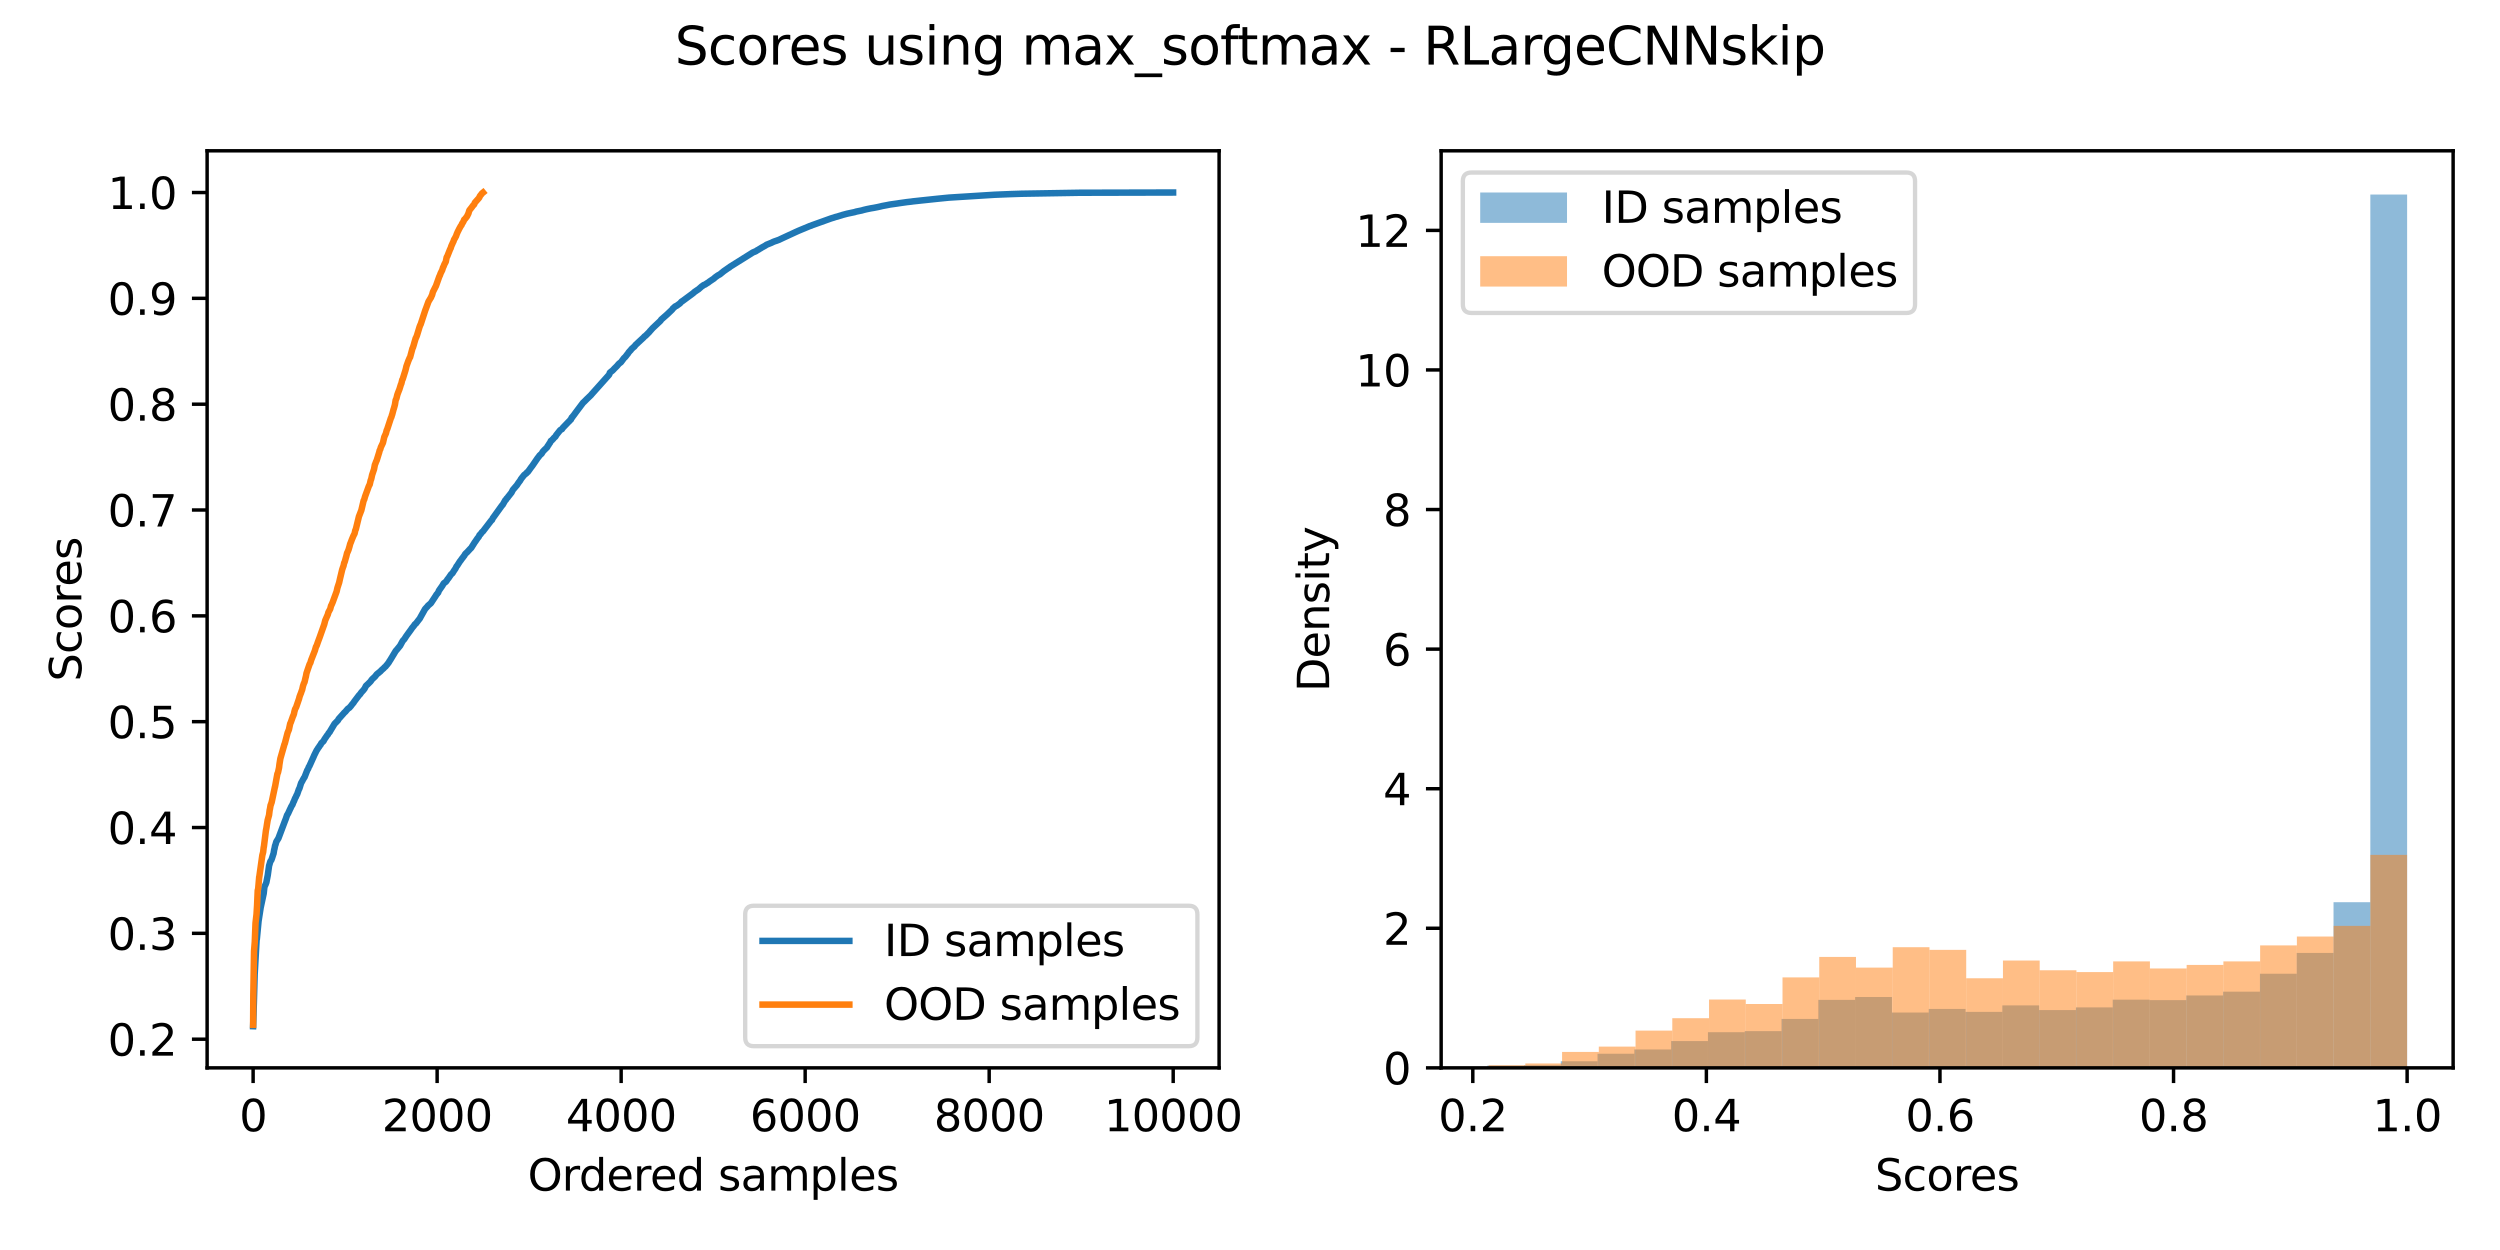 <?xml version="1.0" encoding="utf-8" standalone="no"?>
<!DOCTYPE svg PUBLIC "-//W3C//DTD SVG 1.1//EN"
  "http://www.w3.org/Graphics/SVG/1.1/DTD/svg11.dtd">
<svg xmlns:xlink="http://www.w3.org/1999/xlink" width="576pt" height="288pt" viewBox="0 0 576 288" xmlns="http://www.w3.org/2000/svg" version="1.1">
 <defs>
  <style type="text/css">*{stroke-linejoin: round; stroke-linecap: butt}</style>
 </defs>
 <g id="figure_1">
  <g id="patch_1">
   <path d="M 0 288 
L 576 288 
L 576 0 
L 0 0 
z
" style="fill: #ffffff"/>
  </g>
  <g id="axes_1">
   <g id="patch_2">
    <path d="M 47.72 246.04 
L 280.88 246.04 
L 280.88 34.751 
L 47.72 34.751 
z
" style="fill: #ffffff"/>
   </g>
   <g id="matplotlib.axis_1">
    <g id="xtick_1">
     <g id="line2d_1">
      <defs>
       <path id="m99c64ebc41" d="M 0 0 
L 0 3.5 
" style="stroke: #000000; stroke-width: 0.8"/>
      </defs>
      <g>
       <use xlink:href="#m99c64ebc41" x="58.318" y="246.04" style="stroke: #000000; stroke-width: 0.8"/>
      </g>
     </g>
     <g id="text_1">
      <!-- 0 -->
      <g transform="translate(55.137 260.638) scale(0.1 -0.1)">
       <defs>
        <path id="DejaVuSans-30" d="M 2034 4250 
Q 1547 4250 1301 3770 
Q 1056 3291 1056 2328 
Q 1056 1369 1301 889 
Q 1547 409 2034 409 
Q 2525 409 2770 889 
Q 3016 1369 3016 2328 
Q 3016 3291 2770 3770 
Q 2525 4250 2034 4250 
z
M 2034 4750 
Q 2819 4750 3233 4129 
Q 3647 3509 3647 2328 
Q 3647 1150 3233 529 
Q 2819 -91 2034 -91 
Q 1250 -91 836 529 
Q 422 1150 422 2328 
Q 422 3509 836 4129 
Q 1250 4750 2034 4750 
z
" transform="scale(0.016)"/>
       </defs>
       <use xlink:href="#DejaVuSans-30"/>
      </g>
     </g>
    </g>
    <g id="xtick_2">
     <g id="line2d_2">
      <g>
       <use xlink:href="#m99c64ebc41" x="100.715" y="246.04" style="stroke: #000000; stroke-width: 0.8"/>
      </g>
     </g>
     <g id="text_2">
      <!-- 2000 -->
      <g transform="translate(87.99 260.638) scale(0.1 -0.1)">
       <defs>
        <path id="DejaVuSans-32" d="M 1228 531 
L 3431 531 
L 3431 0 
L 469 0 
L 469 531 
Q 828 903 1448 1529 
Q 2069 2156 2228 2338 
Q 2531 2678 2651 2914 
Q 2772 3150 2772 3378 
Q 2772 3750 2511 3984 
Q 2250 4219 1831 4219 
Q 1534 4219 1204 4116 
Q 875 4013 500 3803 
L 500 4441 
Q 881 4594 1212 4672 
Q 1544 4750 1819 4750 
Q 2544 4750 2975 4387 
Q 3406 4025 3406 3419 
Q 3406 3131 3298 2873 
Q 3191 2616 2906 2266 
Q 2828 2175 2409 1742 
Q 1991 1309 1228 531 
z
" transform="scale(0.016)"/>
       </defs>
       <use xlink:href="#DejaVuSans-32"/>
       <use xlink:href="#DejaVuSans-30" transform="translate(63.623 0)"/>
       <use xlink:href="#DejaVuSans-30" transform="translate(127.246 0)"/>
       <use xlink:href="#DejaVuSans-30" transform="translate(190.869 0)"/>
      </g>
     </g>
    </g>
    <g id="xtick_3">
     <g id="line2d_3">
      <g>
       <use xlink:href="#m99c64ebc41" x="143.112" y="246.04" style="stroke: #000000; stroke-width: 0.8"/>
      </g>
     </g>
     <g id="text_3">
      <!-- 4000 -->
      <g transform="translate(130.387 260.638) scale(0.1 -0.1)">
       <defs>
        <path id="DejaVuSans-34" d="M 2419 4116 
L 825 1625 
L 2419 1625 
L 2419 4116 
z
M 2253 4666 
L 3047 4666 
L 3047 1625 
L 3713 1625 
L 3713 1100 
L 3047 1100 
L 3047 0 
L 2419 0 
L 2419 1100 
L 313 1100 
L 313 1709 
L 2253 4666 
z
" transform="scale(0.016)"/>
       </defs>
       <use xlink:href="#DejaVuSans-34"/>
       <use xlink:href="#DejaVuSans-30" transform="translate(63.623 0)"/>
       <use xlink:href="#DejaVuSans-30" transform="translate(127.246 0)"/>
       <use xlink:href="#DejaVuSans-30" transform="translate(190.869 0)"/>
      </g>
     </g>
    </g>
    <g id="xtick_4">
     <g id="line2d_4">
      <g>
       <use xlink:href="#m99c64ebc41" x="185.509" y="246.04" style="stroke: #000000; stroke-width: 0.8"/>
      </g>
     </g>
     <g id="text_4">
      <!-- 6000 -->
      <g transform="translate(172.784 260.638) scale(0.1 -0.1)">
       <defs>
        <path id="DejaVuSans-36" d="M 2113 2584 
Q 1688 2584 1439 2293 
Q 1191 2003 1191 1497 
Q 1191 994 1439 701 
Q 1688 409 2113 409 
Q 2538 409 2786 701 
Q 3034 994 3034 1497 
Q 3034 2003 2786 2293 
Q 2538 2584 2113 2584 
z
M 3366 4563 
L 3366 3988 
Q 3128 4100 2886 4159 
Q 2644 4219 2406 4219 
Q 1781 4219 1451 3797 
Q 1122 3375 1075 2522 
Q 1259 2794 1537 2939 
Q 1816 3084 2150 3084 
Q 2853 3084 3261 2657 
Q 3669 2231 3669 1497 
Q 3669 778 3244 343 
Q 2819 -91 2113 -91 
Q 1303 -91 875 529 
Q 447 1150 447 2328 
Q 447 3434 972 4092 
Q 1497 4750 2381 4750 
Q 2619 4750 2861 4703 
Q 3103 4656 3366 4563 
z
" transform="scale(0.016)"/>
       </defs>
       <use xlink:href="#DejaVuSans-36"/>
       <use xlink:href="#DejaVuSans-30" transform="translate(63.623 0)"/>
       <use xlink:href="#DejaVuSans-30" transform="translate(127.246 0)"/>
       <use xlink:href="#DejaVuSans-30" transform="translate(190.869 0)"/>
      </g>
     </g>
    </g>
    <g id="xtick_5">
     <g id="line2d_5">
      <g>
       <use xlink:href="#m99c64ebc41" x="227.906" y="246.04" style="stroke: #000000; stroke-width: 0.8"/>
      </g>
     </g>
     <g id="text_5">
      <!-- 8000 -->
      <g transform="translate(215.181 260.638) scale(0.1 -0.1)">
       <defs>
        <path id="DejaVuSans-38" d="M 2034 2216 
Q 1584 2216 1326 1975 
Q 1069 1734 1069 1313 
Q 1069 891 1326 650 
Q 1584 409 2034 409 
Q 2484 409 2743 651 
Q 3003 894 3003 1313 
Q 3003 1734 2745 1975 
Q 2488 2216 2034 2216 
z
M 1403 2484 
Q 997 2584 770 2862 
Q 544 3141 544 3541 
Q 544 4100 942 4425 
Q 1341 4750 2034 4750 
Q 2731 4750 3128 4425 
Q 3525 4100 3525 3541 
Q 3525 3141 3298 2862 
Q 3072 2584 2669 2484 
Q 3125 2378 3379 2068 
Q 3634 1759 3634 1313 
Q 3634 634 3220 271 
Q 2806 -91 2034 -91 
Q 1263 -91 848 271 
Q 434 634 434 1313 
Q 434 1759 690 2068 
Q 947 2378 1403 2484 
z
M 1172 3481 
Q 1172 3119 1398 2916 
Q 1625 2713 2034 2713 
Q 2441 2713 2670 2916 
Q 2900 3119 2900 3481 
Q 2900 3844 2670 4047 
Q 2441 4250 2034 4250 
Q 1625 4250 1398 4047 
Q 1172 3844 1172 3481 
z
" transform="scale(0.016)"/>
       </defs>
       <use xlink:href="#DejaVuSans-38"/>
       <use xlink:href="#DejaVuSans-30" transform="translate(63.623 0)"/>
       <use xlink:href="#DejaVuSans-30" transform="translate(127.246 0)"/>
       <use xlink:href="#DejaVuSans-30" transform="translate(190.869 0)"/>
      </g>
     </g>
    </g>
    <g id="xtick_6">
     <g id="line2d_6">
      <g>
       <use xlink:href="#m99c64ebc41" x="270.303" y="246.04" style="stroke: #000000; stroke-width: 0.8"/>
      </g>
     </g>
     <g id="text_6">
      <!-- 10000 -->
      <g transform="translate(254.397 260.638) scale(0.1 -0.1)">
       <defs>
        <path id="DejaVuSans-31" d="M 794 531 
L 1825 531 
L 1825 4091 
L 703 3866 
L 703 4441 
L 1819 4666 
L 2450 4666 
L 2450 531 
L 3481 531 
L 3481 0 
L 794 0 
L 794 531 
z
" transform="scale(0.016)"/>
       </defs>
       <use xlink:href="#DejaVuSans-31"/>
       <use xlink:href="#DejaVuSans-30" transform="translate(63.623 0)"/>
       <use xlink:href="#DejaVuSans-30" transform="translate(127.246 0)"/>
       <use xlink:href="#DejaVuSans-30" transform="translate(190.869 0)"/>
       <use xlink:href="#DejaVuSans-30" transform="translate(254.492 0)"/>
      </g>
     </g>
    </g>
    <g id="text_7">
     <!-- Ordered samples -->
     <g transform="translate(121.579 274.317) scale(0.1 -0.1)">
      <defs>
       <path id="DejaVuSans-4f" d="M 2522 4238 
Q 1834 4238 1429 3725 
Q 1025 3213 1025 2328 
Q 1025 1447 1429 934 
Q 1834 422 2522 422 
Q 3209 422 3611 934 
Q 4013 1447 4013 2328 
Q 4013 3213 3611 3725 
Q 3209 4238 2522 4238 
z
M 2522 4750 
Q 3503 4750 4090 4092 
Q 4678 3434 4678 2328 
Q 4678 1225 4090 567 
Q 3503 -91 2522 -91 
Q 1538 -91 948 565 
Q 359 1222 359 2328 
Q 359 3434 948 4092 
Q 1538 4750 2522 4750 
z
" transform="scale(0.016)"/>
       <path id="DejaVuSans-72" d="M 2631 2963 
Q 2534 3019 2420 3045 
Q 2306 3072 2169 3072 
Q 1681 3072 1420 2755 
Q 1159 2438 1159 1844 
L 1159 0 
L 581 0 
L 581 3500 
L 1159 3500 
L 1159 2956 
Q 1341 3275 1631 3429 
Q 1922 3584 2338 3584 
Q 2397 3584 2469 3576 
Q 2541 3569 2628 3553 
L 2631 2963 
z
" transform="scale(0.016)"/>
       <path id="DejaVuSans-64" d="M 2906 2969 
L 2906 4863 
L 3481 4863 
L 3481 0 
L 2906 0 
L 2906 525 
Q 2725 213 2448 61 
Q 2172 -91 1784 -91 
Q 1150 -91 751 415 
Q 353 922 353 1747 
Q 353 2572 751 3078 
Q 1150 3584 1784 3584 
Q 2172 3584 2448 3432 
Q 2725 3281 2906 2969 
z
M 947 1747 
Q 947 1113 1208 752 
Q 1469 391 1925 391 
Q 2381 391 2643 752 
Q 2906 1113 2906 1747 
Q 2906 2381 2643 2742 
Q 2381 3103 1925 3103 
Q 1469 3103 1208 2742 
Q 947 2381 947 1747 
z
" transform="scale(0.016)"/>
       <path id="DejaVuSans-65" d="M 3597 1894 
L 3597 1613 
L 953 1613 
Q 991 1019 1311 708 
Q 1631 397 2203 397 
Q 2534 397 2845 478 
Q 3156 559 3463 722 
L 3463 178 
Q 3153 47 2828 -22 
Q 2503 -91 2169 -91 
Q 1331 -91 842 396 
Q 353 884 353 1716 
Q 353 2575 817 3079 
Q 1281 3584 2069 3584 
Q 2775 3584 3186 3129 
Q 3597 2675 3597 1894 
z
M 3022 2063 
Q 3016 2534 2758 2815 
Q 2500 3097 2075 3097 
Q 1594 3097 1305 2825 
Q 1016 2553 972 2059 
L 3022 2063 
z
" transform="scale(0.016)"/>
       <path id="DejaVuSans-20" transform="scale(0.016)"/>
       <path id="DejaVuSans-73" d="M 2834 3397 
L 2834 2853 
Q 2591 2978 2328 3040 
Q 2066 3103 1784 3103 
Q 1356 3103 1142 2972 
Q 928 2841 928 2578 
Q 928 2378 1081 2264 
Q 1234 2150 1697 2047 
L 1894 2003 
Q 2506 1872 2764 1633 
Q 3022 1394 3022 966 
Q 3022 478 2636 193 
Q 2250 -91 1575 -91 
Q 1294 -91 989 -36 
Q 684 19 347 128 
L 347 722 
Q 666 556 975 473 
Q 1284 391 1588 391 
Q 1994 391 2212 530 
Q 2431 669 2431 922 
Q 2431 1156 2273 1281 
Q 2116 1406 1581 1522 
L 1381 1569 
Q 847 1681 609 1914 
Q 372 2147 372 2553 
Q 372 3047 722 3315 
Q 1072 3584 1716 3584 
Q 2034 3584 2315 3537 
Q 2597 3491 2834 3397 
z
" transform="scale(0.016)"/>
       <path id="DejaVuSans-61" d="M 2194 1759 
Q 1497 1759 1228 1600 
Q 959 1441 959 1056 
Q 959 750 1161 570 
Q 1363 391 1709 391 
Q 2188 391 2477 730 
Q 2766 1069 2766 1631 
L 2766 1759 
L 2194 1759 
z
M 3341 1997 
L 3341 0 
L 2766 0 
L 2766 531 
Q 2569 213 2275 61 
Q 1981 -91 1556 -91 
Q 1019 -91 701 211 
Q 384 513 384 1019 
Q 384 1609 779 1909 
Q 1175 2209 1959 2209 
L 2766 2209 
L 2766 2266 
Q 2766 2663 2505 2880 
Q 2244 3097 1772 3097 
Q 1472 3097 1187 3025 
Q 903 2953 641 2809 
L 641 3341 
Q 956 3463 1253 3523 
Q 1550 3584 1831 3584 
Q 2591 3584 2966 3190 
Q 3341 2797 3341 1997 
z
" transform="scale(0.016)"/>
       <path id="DejaVuSans-6d" d="M 3328 2828 
Q 3544 3216 3844 3400 
Q 4144 3584 4550 3584 
Q 5097 3584 5394 3201 
Q 5691 2819 5691 2113 
L 5691 0 
L 5113 0 
L 5113 2094 
Q 5113 2597 4934 2840 
Q 4756 3084 4391 3084 
Q 3944 3084 3684 2787 
Q 3425 2491 3425 1978 
L 3425 0 
L 2847 0 
L 2847 2094 
Q 2847 2600 2669 2842 
Q 2491 3084 2119 3084 
Q 1678 3084 1418 2786 
Q 1159 2488 1159 1978 
L 1159 0 
L 581 0 
L 581 3500 
L 1159 3500 
L 1159 2956 
Q 1356 3278 1631 3431 
Q 1906 3584 2284 3584 
Q 2666 3584 2933 3390 
Q 3200 3197 3328 2828 
z
" transform="scale(0.016)"/>
       <path id="DejaVuSans-70" d="M 1159 525 
L 1159 -1331 
L 581 -1331 
L 581 3500 
L 1159 3500 
L 1159 2969 
Q 1341 3281 1617 3432 
Q 1894 3584 2278 3584 
Q 2916 3584 3314 3078 
Q 3713 2572 3713 1747 
Q 3713 922 3314 415 
Q 2916 -91 2278 -91 
Q 1894 -91 1617 61 
Q 1341 213 1159 525 
z
M 3116 1747 
Q 3116 2381 2855 2742 
Q 2594 3103 2138 3103 
Q 1681 3103 1420 2742 
Q 1159 2381 1159 1747 
Q 1159 1113 1420 752 
Q 1681 391 2138 391 
Q 2594 391 2855 752 
Q 3116 1113 3116 1747 
z
" transform="scale(0.016)"/>
       <path id="DejaVuSans-6c" d="M 603 4863 
L 1178 4863 
L 1178 0 
L 603 0 
L 603 4863 
z
" transform="scale(0.016)"/>
      </defs>
      <use xlink:href="#DejaVuSans-4f"/>
      <use xlink:href="#DejaVuSans-72" transform="translate(78.711 0)"/>
      <use xlink:href="#DejaVuSans-64" transform="translate(118.074 0)"/>
      <use xlink:href="#DejaVuSans-65" transform="translate(181.551 0)"/>
      <use xlink:href="#DejaVuSans-72" transform="translate(243.074 0)"/>
      <use xlink:href="#DejaVuSans-65" transform="translate(281.938 0)"/>
      <use xlink:href="#DejaVuSans-64" transform="translate(343.461 0)"/>
      <use xlink:href="#DejaVuSans-20" transform="translate(406.938 0)"/>
      <use xlink:href="#DejaVuSans-73" transform="translate(438.725 0)"/>
      <use xlink:href="#DejaVuSans-61" transform="translate(490.824 0)"/>
      <use xlink:href="#DejaVuSans-6d" transform="translate(552.104 0)"/>
      <use xlink:href="#DejaVuSans-70" transform="translate(649.516 0)"/>
      <use xlink:href="#DejaVuSans-6c" transform="translate(712.992 0)"/>
      <use xlink:href="#DejaVuSans-65" transform="translate(740.775 0)"/>
      <use xlink:href="#DejaVuSans-73" transform="translate(802.299 0)"/>
     </g>
    </g>
   </g>
   <g id="matplotlib.axis_2">
    <g id="ytick_1">
     <g id="line2d_7">
      <defs>
       <path id="md20bcc857e" d="M 0 0 
L -3.5 0 
" style="stroke: #000000; stroke-width: 0.8"/>
      </defs>
      <g>
       <use xlink:href="#md20bcc857e" x="47.72" y="239.431" style="stroke: #000000; stroke-width: 0.8"/>
      </g>
     </g>
     <g id="text_8">
      <!-- 0.2 -->
      <g transform="translate(24.817 243.231) scale(0.1 -0.1)">
       <defs>
        <path id="DejaVuSans-2e" d="M 684 794 
L 1344 794 
L 1344 0 
L 684 0 
L 684 794 
z
" transform="scale(0.016)"/>
       </defs>
       <use xlink:href="#DejaVuSans-30"/>
       <use xlink:href="#DejaVuSans-2e" transform="translate(63.623 0)"/>
       <use xlink:href="#DejaVuSans-32" transform="translate(95.41 0)"/>
      </g>
     </g>
    </g>
    <g id="ytick_2">
     <g id="line2d_8">
      <g>
       <use xlink:href="#md20bcc857e" x="47.72" y="215.047" style="stroke: #000000; stroke-width: 0.8"/>
      </g>
     </g>
     <g id="text_9">
      <!-- 0.3 -->
      <g transform="translate(24.817 218.846) scale(0.1 -0.1)">
       <defs>
        <path id="DejaVuSans-33" d="M 2597 2516 
Q 3050 2419 3304 2112 
Q 3559 1806 3559 1356 
Q 3559 666 3084 287 
Q 2609 -91 1734 -91 
Q 1441 -91 1130 -33 
Q 819 25 488 141 
L 488 750 
Q 750 597 1062 519 
Q 1375 441 1716 441 
Q 2309 441 2620 675 
Q 2931 909 2931 1356 
Q 2931 1769 2642 2001 
Q 2353 2234 1838 2234 
L 1294 2234 
L 1294 2753 
L 1863 2753 
Q 2328 2753 2575 2939 
Q 2822 3125 2822 3475 
Q 2822 3834 2567 4026 
Q 2313 4219 1838 4219 
Q 1578 4219 1281 4162 
Q 984 4106 628 3988 
L 628 4550 
Q 988 4650 1302 4700 
Q 1616 4750 1894 4750 
Q 2613 4750 3031 4423 
Q 3450 4097 3450 3541 
Q 3450 3153 3228 2886 
Q 3006 2619 2597 2516 
z
" transform="scale(0.016)"/>
       </defs>
       <use xlink:href="#DejaVuSans-30"/>
       <use xlink:href="#DejaVuSans-2e" transform="translate(63.623 0)"/>
       <use xlink:href="#DejaVuSans-33" transform="translate(95.41 0)"/>
      </g>
     </g>
    </g>
    <g id="ytick_3">
     <g id="line2d_9">
      <g>
       <use xlink:href="#md20bcc857e" x="47.72" y="190.662" style="stroke: #000000; stroke-width: 0.8"/>
      </g>
     </g>
     <g id="text_10">
      <!-- 0.4 -->
      <g transform="translate(24.817 194.462) scale(0.1 -0.1)">
       <use xlink:href="#DejaVuSans-30"/>
       <use xlink:href="#DejaVuSans-2e" transform="translate(63.623 0)"/>
       <use xlink:href="#DejaVuSans-34" transform="translate(95.41 0)"/>
      </g>
     </g>
    </g>
    <g id="ytick_4">
     <g id="line2d_10">
      <g>
       <use xlink:href="#md20bcc857e" x="47.72" y="166.278" style="stroke: #000000; stroke-width: 0.8"/>
      </g>
     </g>
     <g id="text_11">
      <!-- 0.5 -->
      <g transform="translate(24.817 170.077) scale(0.1 -0.1)">
       <defs>
        <path id="DejaVuSans-35" d="M 691 4666 
L 3169 4666 
L 3169 4134 
L 1269 4134 
L 1269 2991 
Q 1406 3038 1543 3061 
Q 1681 3084 1819 3084 
Q 2600 3084 3056 2656 
Q 3513 2228 3513 1497 
Q 3513 744 3044 326 
Q 2575 -91 1722 -91 
Q 1428 -91 1123 -41 
Q 819 9 494 109 
L 494 744 
Q 775 591 1075 516 
Q 1375 441 1709 441 
Q 2250 441 2565 725 
Q 2881 1009 2881 1497 
Q 2881 1984 2565 2268 
Q 2250 2553 1709 2553 
Q 1456 2553 1204 2497 
Q 953 2441 691 2322 
L 691 4666 
z
" transform="scale(0.016)"/>
       </defs>
       <use xlink:href="#DejaVuSans-30"/>
       <use xlink:href="#DejaVuSans-2e" transform="translate(63.623 0)"/>
       <use xlink:href="#DejaVuSans-35" transform="translate(95.41 0)"/>
      </g>
     </g>
    </g>
    <g id="ytick_5">
     <g id="line2d_11">
      <g>
       <use xlink:href="#md20bcc857e" x="47.72" y="141.893" style="stroke: #000000; stroke-width: 0.8"/>
      </g>
     </g>
     <g id="text_12">
      <!-- 0.6 -->
      <g transform="translate(24.817 145.693) scale(0.1 -0.1)">
       <use xlink:href="#DejaVuSans-30"/>
       <use xlink:href="#DejaVuSans-2e" transform="translate(63.623 0)"/>
       <use xlink:href="#DejaVuSans-36" transform="translate(95.41 0)"/>
      </g>
     </g>
    </g>
    <g id="ytick_6">
     <g id="line2d_12">
      <g>
       <use xlink:href="#md20bcc857e" x="47.72" y="117.509" style="stroke: #000000; stroke-width: 0.8"/>
      </g>
     </g>
     <g id="text_13">
      <!-- 0.7 -->
      <g transform="translate(24.817 121.308) scale(0.1 -0.1)">
       <defs>
        <path id="DejaVuSans-37" d="M 525 4666 
L 3525 4666 
L 3525 4397 
L 1831 0 
L 1172 0 
L 2766 4134 
L 525 4134 
L 525 4666 
z
" transform="scale(0.016)"/>
       </defs>
       <use xlink:href="#DejaVuSans-30"/>
       <use xlink:href="#DejaVuSans-2e" transform="translate(63.623 0)"/>
       <use xlink:href="#DejaVuSans-37" transform="translate(95.41 0)"/>
      </g>
     </g>
    </g>
    <g id="ytick_7">
     <g id="line2d_13">
      <g>
       <use xlink:href="#md20bcc857e" x="47.72" y="93.124" style="stroke: #000000; stroke-width: 0.8"/>
      </g>
     </g>
     <g id="text_14">
      <!-- 0.8 -->
      <g transform="translate(24.817 96.924) scale(0.1 -0.1)">
       <use xlink:href="#DejaVuSans-30"/>
       <use xlink:href="#DejaVuSans-2e" transform="translate(63.623 0)"/>
       <use xlink:href="#DejaVuSans-38" transform="translate(95.41 0)"/>
      </g>
     </g>
    </g>
    <g id="ytick_8">
     <g id="line2d_14">
      <g>
       <use xlink:href="#md20bcc857e" x="47.72" y="68.74" style="stroke: #000000; stroke-width: 0.8"/>
      </g>
     </g>
     <g id="text_15">
      <!-- 0.9 -->
      <g transform="translate(24.817 72.539) scale(0.1 -0.1)">
       <defs>
        <path id="DejaVuSans-39" d="M 703 97 
L 703 672 
Q 941 559 1184 500 
Q 1428 441 1663 441 
Q 2288 441 2617 861 
Q 2947 1281 2994 2138 
Q 2813 1869 2534 1725 
Q 2256 1581 1919 1581 
Q 1219 1581 811 2004 
Q 403 2428 403 3163 
Q 403 3881 828 4315 
Q 1253 4750 1959 4750 
Q 2769 4750 3195 4129 
Q 3622 3509 3622 2328 
Q 3622 1225 3098 567 
Q 2575 -91 1691 -91 
Q 1453 -91 1209 -44 
Q 966 3 703 97 
z
M 1959 2075 
Q 2384 2075 2632 2365 
Q 2881 2656 2881 3163 
Q 2881 3666 2632 3958 
Q 2384 4250 1959 4250 
Q 1534 4250 1286 3958 
Q 1038 3666 1038 3163 
Q 1038 2656 1286 2365 
Q 1534 2075 1959 2075 
z
" transform="scale(0.016)"/>
       </defs>
       <use xlink:href="#DejaVuSans-30"/>
       <use xlink:href="#DejaVuSans-2e" transform="translate(63.623 0)"/>
       <use xlink:href="#DejaVuSans-39" transform="translate(95.41 0)"/>
      </g>
     </g>
    </g>
    <g id="ytick_9">
     <g id="line2d_15">
      <g>
       <use xlink:href="#md20bcc857e" x="47.72" y="44.355" style="stroke: #000000; stroke-width: 0.8"/>
      </g>
     </g>
     <g id="text_16">
      <!-- 1.0 -->
      <g transform="translate(24.817 48.155) scale(0.1 -0.1)">
       <use xlink:href="#DejaVuSans-31"/>
       <use xlink:href="#DejaVuSans-2e" transform="translate(63.623 0)"/>
       <use xlink:href="#DejaVuSans-30" transform="translate(95.41 0)"/>
      </g>
     </g>
    </g>
    <g id="text_17">
     <!-- Scores -->
     <g transform="translate(18.737 157.003) rotate(-90) scale(0.1 -0.1)">
      <defs>
       <path id="DejaVuSans-53" d="M 3425 4513 
L 3425 3897 
Q 3066 4069 2747 4153 
Q 2428 4238 2131 4238 
Q 1616 4238 1336 4038 
Q 1056 3838 1056 3469 
Q 1056 3159 1242 3001 
Q 1428 2844 1947 2747 
L 2328 2669 
Q 3034 2534 3370 2195 
Q 3706 1856 3706 1288 
Q 3706 609 3251 259 
Q 2797 -91 1919 -91 
Q 1588 -91 1214 -16 
Q 841 59 441 206 
L 441 856 
Q 825 641 1194 531 
Q 1563 422 1919 422 
Q 2459 422 2753 634 
Q 3047 847 3047 1241 
Q 3047 1584 2836 1778 
Q 2625 1972 2144 2069 
L 1759 2144 
Q 1053 2284 737 2584 
Q 422 2884 422 3419 
Q 422 4038 858 4394 
Q 1294 4750 2059 4750 
Q 2388 4750 2728 4690 
Q 3069 4631 3425 4513 
z
" transform="scale(0.016)"/>
       <path id="DejaVuSans-63" d="M 3122 3366 
L 3122 2828 
Q 2878 2963 2633 3030 
Q 2388 3097 2138 3097 
Q 1578 3097 1268 2742 
Q 959 2388 959 1747 
Q 959 1106 1268 751 
Q 1578 397 2138 397 
Q 2388 397 2633 464 
Q 2878 531 3122 666 
L 3122 134 
Q 2881 22 2623 -34 
Q 2366 -91 2075 -91 
Q 1284 -91 818 406 
Q 353 903 353 1747 
Q 353 2603 823 3093 
Q 1294 3584 2113 3584 
Q 2378 3584 2631 3529 
Q 2884 3475 3122 3366 
z
" transform="scale(0.016)"/>
       <path id="DejaVuSans-6f" d="M 1959 3097 
Q 1497 3097 1228 2736 
Q 959 2375 959 1747 
Q 959 1119 1226 758 
Q 1494 397 1959 397 
Q 2419 397 2687 759 
Q 2956 1122 2956 1747 
Q 2956 2369 2687 2733 
Q 2419 3097 1959 3097 
z
M 1959 3584 
Q 2709 3584 3137 3096 
Q 3566 2609 3566 1747 
Q 3566 888 3137 398 
Q 2709 -91 1959 -91 
Q 1206 -91 779 398 
Q 353 888 353 1747 
Q 353 2609 779 3096 
Q 1206 3584 1959 3584 
z
" transform="scale(0.016)"/>
      </defs>
      <use xlink:href="#DejaVuSans-53"/>
      <use xlink:href="#DejaVuSans-63" transform="translate(63.477 0)"/>
      <use xlink:href="#DejaVuSans-6f" transform="translate(118.457 0)"/>
      <use xlink:href="#DejaVuSans-72" transform="translate(179.639 0)"/>
      <use xlink:href="#DejaVuSans-65" transform="translate(218.502 0)"/>
      <use xlink:href="#DejaVuSans-73" transform="translate(280.025 0)"/>
     </g>
    </g>
   </g>
   <g id="line2d_16">
    <path d="M 58.318 236.436 
L 58.488 231.15 
L 58.679 224.46 
L 59.124 216.518 
L 59.166 216.445 
L 59.569 212.246 
L 59.929 209.933 
L 60.056 209.118 
L 60.756 205.846 
L 60.926 204.316 
L 61.201 203.743 
L 61.371 203.295 
L 61.689 201.659 
L 62.007 199.38 
L 62.028 199.379 
L 62.282 198.49 
L 62.515 198.163 
L 62.664 197.755 
L 62.961 196.828 
L 63.024 196.677 
L 63.173 195.762 
L 63.236 195.577 
L 63.385 194.786 
L 63.448 194.689 
L 63.66 193.94 
L 64.148 193.146 
L 65.674 189.093 
L 65.844 188.674 
L 66.14 187.803 
L 66.162 187.802 
L 66.289 187.563 
L 66.352 187.482 
L 66.861 186.367 
L 66.967 186.176 
L 67.031 185.996 
L 67.264 185.57 
L 67.37 185.435 
L 67.603 184.821 
L 67.73 184.584 
L 67.985 183.929 
L 68.154 183.641 
L 68.324 183.225 
L 68.451 183.04 
L 68.875 181.813 
L 68.939 181.773 
L 69.087 181.349 
L 69.235 180.852 
L 69.384 180.406 
L 69.659 179.929 
L 69.85 179.55 
L 69.935 179.421 
L 70.062 179.167 
L 70.147 179.105 
L 70.295 178.732 
L 70.783 177.483 
L 70.995 177.129 
L 71.186 176.621 
L 71.27 176.542 
L 72.246 174.379 
L 72.394 174.023 
L 72.966 172.872 
L 73.072 172.733 
L 73.348 172.283 
L 73.475 172.138 
L 73.708 171.75 
L 73.835 171.651 
L 74.026 171.241 
L 74.196 171.075 
L 74.365 170.914 
L 74.514 170.8 
L 74.726 170.388 
L 74.874 170.157 
L 74.959 170.042 
L 75.404 169.379 
L 75.51 169.307 
L 75.743 168.87 
L 75.955 168.68 
L 76.104 168.381 
L 76.167 168.286 
L 77.079 166.769 
L 77.863 165.971 
L 78.033 165.644 
L 79.093 164.465 
L 79.326 164.191 
L 79.58 163.973 
L 79.792 163.71 
L 80.153 163.292 
L 80.513 163.06 
L 80.683 162.846 
L 80.831 162.692 
L 81.064 162.371 
L 81.467 161.892 
L 81.615 161.642 
L 82.76 160.134 
L 82.887 160.03 
L 83.036 159.855 
L 83.078 159.764 
L 83.29 159.479 
L 83.672 159.076 
L 83.841 158.856 
L 83.968 158.712 
L 84.223 158.22 
L 84.307 158.031 
L 84.753 157.624 
L 85.346 157.037 
L 85.516 156.814 
L 85.558 156.71 
L 85.77 156.469 
L 86.406 155.878 
L 86.809 155.358 
L 87.657 154.675 
L 87.869 154.436 
L 88.208 154.13 
L 88.356 154.015 
L 88.462 153.897 
L 88.632 153.694 
L 88.78 153.626 
L 89.056 153.266 
L 89.183 153.131 
L 89.395 152.859 
L 89.586 152.608 
L 89.777 152.256 
L 89.861 152.16 
L 91.197 149.942 
L 91.345 149.799 
L 92.193 148.763 
L 92.257 148.638 
L 92.723 147.776 
L 92.872 147.556 
L 93.084 147.347 
L 93.19 147.207 
L 93.635 146.513 
L 94.78 144.939 
L 94.907 144.731 
L 95.352 144.196 
L 95.585 143.833 
L 95.818 143.678 
L 96.051 143.374 
L 96.369 142.95 
L 96.624 142.631 
L 96.751 142.46 
L 96.878 142.209 
L 97.938 140.318 
L 98.362 139.853 
L 98.468 139.754 
L 98.595 139.561 
L 99.274 138.981 
L 99.592 138.496 
L 100.334 137.374 
L 100.567 136.986 
L 100.715 136.84 
L 100.864 136.62 
L 100.948 136.552 
L 101.118 136.1 
L 101.309 135.82 
L 101.69 135.277 
L 101.775 135.161 
L 101.945 134.908 
L 102.241 134.391 
L 102.432 134.26 
L 102.729 134.034 
L 102.899 133.817 
L 103.132 133.443 
L 103.259 133.308 
L 103.429 133.079 
L 103.556 132.885 
L 103.937 132.328 
L 104.17 132.137 
L 104.276 132.034 
L 104.425 131.775 
L 104.573 131.531 
L 104.87 131.102 
L 104.955 130.972 
L 105.188 130.49 
L 105.358 130.301 
L 105.57 129.96 
L 105.972 129.331 
L 106.078 129.213 
L 106.545 128.561 
L 106.587 128.538 
L 106.735 128.317 
L 106.99 127.999 
L 107.159 127.68 
L 107.393 127.43 
L 107.562 127.299 
L 108.347 126.444 
L 108.537 126.267 
L 108.622 126.155 
L 108.855 125.768 
L 108.94 125.649 
L 109.364 124.964 
L 109.534 124.739 
L 109.703 124.489 
L 110 124.049 
L 110.297 123.691 
L 110.488 123.266 
L 110.657 123.146 
L 111.102 122.544 
L 111.272 122.44 
L 111.505 122.119 
L 113.053 120.099 
L 113.201 119.902 
L 113.349 119.81 
L 113.54 119.389 
L 113.71 119.165 
L 115.66 116.451 
L 115.787 116.357 
L 116.423 115.239 
L 116.55 115.169 
L 116.72 114.855 
L 116.932 114.678 
L 117.08 114.449 
L 117.377 114.083 
L 117.631 113.758 
L 117.843 113.495 
L 118.161 112.866 
L 118.967 111.929 
L 119.052 111.846 
L 119.476 111.2 
L 119.836 110.735 
L 120.006 110.419 
L 120.239 110.104 
L 120.79 109.418 
L 120.96 109.302 
L 121.256 109.041 
L 121.299 109.031 
L 121.426 108.828 
L 121.596 108.751 
L 121.808 108.461 
L 122.401 107.635 
L 122.634 107.344 
L 122.783 107.126 
L 123.864 105.546 
L 124.097 105.268 
L 124.309 104.953 
L 124.797 104.513 
L 125.051 104.069 
L 125.411 103.679 
L 126.068 103.043 
L 126.196 102.746 
L 126.323 102.615 
L 126.598 102.154 
L 126.704 102.059 
L 126.916 101.58 
L 127.15 101.456 
L 127.298 101.256 
L 127.468 101.124 
L 127.552 100.974 
L 127.722 100.804 
L 127.998 100.572 
L 128.125 100.289 
L 128.57 99.73 
L 128.697 99.572 
L 129.079 99.092 
L 129.248 98.993 
L 129.418 98.9 
L 129.481 98.87 
L 129.651 98.595 
L 129.842 98.389 
L 130.923 97.264 
L 131.093 97.091 
L 131.22 96.995 
L 131.453 96.67 
L 131.538 96.66 
L 131.728 96.19 
L 131.856 96.147 
L 132.025 95.846 
L 132.131 95.751 
L 132.407 95.375 
L 132.661 95.02 
L 134.357 92.766 
L 134.505 92.648 
L 134.972 92.185 
L 135.12 92.03 
L 136.18 91.01 
L 136.35 90.798 
L 140.356 86.317 
L 140.505 85.876 
L 140.674 85.73 
L 140.823 85.601 
L 141.035 85.449 
L 141.183 85.318 
L 141.374 85.12 
L 141.565 84.906 
L 141.84 84.64 
L 142.137 84.345 
L 142.518 83.893 
L 142.688 83.731 
L 143.048 83.47 
L 143.769 82.505 
L 143.96 82.333 
L 144.087 82.207 
L 144.236 82.017 
L 144.575 81.57 
L 144.66 81.492 
L 144.85 81.173 
L 144.956 81.06 
L 145.147 80.842 
L 145.295 80.706 
L 145.486 80.432 
L 145.931 80.017 
L 146.143 79.87 
L 146.44 79.471 
L 148.284 77.76 
L 148.518 77.493 
L 148.73 77.364 
L 149.641 76.449 
L 149.79 76.235 
L 149.917 76.119 
L 150.108 75.895 
L 150.383 75.594 
L 152.185 73.896 
L 152.333 73.647 
L 153.711 72.436 
L 154.856 71.342 
L 155.068 71.022 
L 155.301 70.883 
L 155.365 70.784 
L 155.577 70.587 
L 155.874 70.469 
L 156.658 69.903 
L 156.827 69.717 
L 157.039 69.476 
L 157.251 69.364 
L 159.52 67.688 
L 159.774 67.488 
L 160.028 67.254 
L 160.389 67.011 
L 160.749 66.763 
L 160.919 66.666 
L 161.11 66.494 
L 161.703 65.969 
L 161.894 65.865 
L 162.085 65.694 
L 162.424 65.569 
L 162.996 65.193 
L 163.166 65.107 
L 163.335 64.966 
L 163.484 64.849 
L 164.056 64.464 
L 164.544 64.14 
L 164.628 64.025 
L 164.862 63.839 
L 165.392 63.462 
L 165.879 63.2 
L 166.791 62.452 
L 167.088 62.249 
L 167.914 61.674 
L 168.02 61.645 
L 168.147 61.496 
L 173.447 58.175 
L 174.231 57.839 
L 174.401 57.695 
L 174.761 57.509 
L 175.016 57.339 
L 175.27 57.2 
L 175.44 57.08 
L 176.33 56.588 
L 176.606 56.392 
L 176.945 56.258 
L 177.814 55.905 
L 177.984 55.807 
L 178.365 55.644 
L 178.747 55.514 
L 179.531 55.234 
L 179.785 55.103 
L 180.019 54.996 
L 180.167 54.923 
L 183.008 53.61 
L 183.304 53.472 
L 184.046 53.14 
L 186.569 52.09 
L 186.887 51.995 
L 187.078 51.9 
L 191.508 50.312 
L 192.123 50.129 
L 192.483 50.001 
L 192.928 49.893 
L 193.458 49.724 
L 193.819 49.622 
L 194.116 49.519 
L 195.006 49.282 
L 195.197 49.232 
L 196.023 49.056 
L 196.893 48.874 
L 197.253 48.756 
L 198.546 48.493 
L 199.012 48.356 
L 199.712 48.19 
L 200.624 48.004 
L 201.323 47.888 
L 201.959 47.763 
L 202.192 47.718 
L 202.786 47.586 
L 203.273 47.466 
L 204.1 47.31 
L 204.333 47.268 
L 204.99 47.135 
L 205.33 47.084 
L 206.707 46.891 
L 207.11 46.825 
L 208.954 46.564 
L 210.036 46.443 
L 210.311 46.398 
L 211.477 46.273 
L 211.753 46.241 
L 215.484 45.846 
L 215.929 45.799 
L 217.625 45.628 
L 218.642 45.529 
L 229.157 44.869 
L 232.57 44.731 
L 235.347 44.638 
L 248.765 44.408 
L 270.282 44.355 
L 270.282 44.355 
" clip-path="url(#p8cbb9bb861)" style="fill: none; stroke: #1f77b4; stroke-width: 1.5; stroke-linecap: square"/>
   </g>
   <g id="line2d_17">
    <path d="M 58.318 236.136 
L 58.361 229.352 
L 58.53 219.154 
L 58.7 217.005 
L 58.869 212.688 
L 59.103 210.644 
L 59.23 208.588 
L 59.378 205.164 
L 59.484 204.779 
L 59.59 203.546 
L 59.717 202.049 
L 59.738 202.039 
L 60.438 197.068 
L 60.629 196.331 
L 60.756 195.213 
L 60.798 195.084 
L 61.265 191.376 
L 61.392 190.714 
L 61.498 190.014 
L 61.668 188.96 
L 61.986 187.807 
L 62.134 186.613 
L 62.197 186.381 
L 62.346 185.481 
L 62.388 185.474 
L 62.558 184.907 
L 62.579 184.904 
L 63.342 181.295 
L 63.363 181.283 
L 63.915 178.264 
L 63.978 178.157 
L 64.063 177.937 
L 64.296 176.85 
L 64.381 176.114 
L 64.593 174.79 
L 65.547 171.435 
L 65.61 171.34 
L 66.077 169.547 
L 66.268 168.82 
L 66.564 168.105 
L 66.861 166.72 
L 66.988 166.465 
L 67.518 164.97 
L 67.561 164.932 
L 67.73 164.456 
L 67.815 164.011 
L 67.985 163.396 
L 68.239 162.929 
L 68.917 160.938 
L 69.002 160.571 
L 69.257 159.874 
L 69.299 159.81 
L 69.553 159.053 
L 69.596 159.006 
L 69.808 158.065 
L 70.041 157.366 
L 70.147 157.232 
L 70.423 156.032 
L 70.444 156.025 
L 70.613 155.12 
L 70.889 154.294 
L 71.334 153.017 
L 71.504 152.722 
L 71.694 152.072 
L 71.779 151.862 
L 72.564 149.851 
L 72.606 149.682 
L 72.818 148.962 
L 72.945 148.792 
L 73.242 147.928 
L 73.645 146.846 
L 74.705 143.85 
L 74.938 142.937 
L 75.531 141.575 
L 75.659 141.088 
L 76.082 140.303 
L 76.294 139.498 
L 76.379 139.395 
L 76.676 138.694 
L 76.761 138.453 
L 76.952 137.923 
L 77.566 136.251 
L 77.736 135.468 
L 77.8 135.266 
L 78.139 134.227 
L 78.351 133.28 
L 78.838 131.25 
L 79.05 130.616 
L 79.135 130.422 
L 79.305 129.658 
L 79.389 129.565 
L 79.707 128.433 
L 79.75 128.316 
L 79.983 127.359 
L 80.068 127.233 
L 80.301 126.672 
L 80.513 125.954 
L 80.683 125.303 
L 80.831 124.959 
L 81.085 124.276 
L 81.425 123.465 
L 81.7 122.922 
L 81.87 122.139 
L 81.976 121.973 
L 82.506 119.792 
L 82.718 118.916 
L 82.76 118.848 
L 83.205 117.688 
L 83.248 117.59 
L 83.778 115.345 
L 83.926 115.07 
L 84.053 114.594 
L 84.117 114.378 
L 84.943 112.101 
L 85.113 111.722 
L 85.177 111.66 
L 85.41 110.638 
L 85.495 110.474 
L 85.579 110.146 
L 85.728 109.451 
L 86.173 108.12 
L 86.385 107.012 
L 86.449 106.919 
L 86.682 106.275 
L 86.767 106.153 
L 87.339 104.305 
L 87.36 104.255 
L 87.487 103.716 
L 87.593 103.591 
L 87.763 102.992 
L 87.826 102.879 
L 88.229 102.027 
L 88.547 100.652 
L 88.59 100.574 
L 88.908 99.862 
L 89.098 99.133 
L 89.226 98.861 
L 90.073 96.271 
L 90.158 96.158 
L 90.328 95.551 
L 90.349 95.55 
L 90.688 94.268 
L 90.731 94.175 
L 90.985 93.26 
L 91.155 92.21 
L 91.345 91.774 
L 91.536 90.982 
L 91.706 90.499 
L 92.024 89.695 
L 92.13 89.357 
L 92.363 88.597 
L 92.469 88.379 
L 92.681 87.496 
L 92.766 87.408 
L 93.402 85.368 
L 93.529 84.89 
L 93.635 84.408 
L 94.08 83.16 
L 94.122 83.061 
L 94.398 82.412 
L 94.483 82.325 
L 95.034 80.256 
L 95.119 80.133 
L 95.331 79.458 
L 95.479 78.925 
L 95.776 77.914 
L 95.818 77.894 
L 96.051 77.337 
L 96.666 75.315 
L 96.836 74.874 
L 96.921 74.738 
L 98.023 71.368 
L 98.087 71.231 
L 98.722 69.488 
L 99.274 68.571 
L 99.295 68.567 
L 99.422 68.214 
L 99.507 68.092 
L 99.592 67.83 
L 99.74 67.276 
L 100.355 66.043 
L 100.418 65.953 
L 101.224 63.686 
L 101.33 63.502 
L 101.521 62.967 
L 101.881 62.242 
L 102.093 61.558 
L 102.178 61.446 
L 102.369 60.942 
L 102.708 60.295 
L 102.92 59.233 
L 103.047 59.077 
L 103.725 57.368 
L 103.81 57.26 
L 103.98 56.71 
L 104.404 55.765 
L 104.467 55.671 
L 104.616 55.2 
L 104.806 54.913 
L 104.976 54.568 
L 105.04 54.492 
L 105.23 53.945 
L 105.464 53.401 
L 105.591 53.156 
L 105.803 52.729 
L 106.184 52.038 
L 106.29 51.951 
L 106.481 51.498 
L 106.545 51.412 
L 106.672 51.227 
L 106.799 50.986 
L 106.947 50.602 
L 107.117 50.471 
L 107.562 49.908 
L 107.689 49.671 
L 107.88 49.258 
L 107.901 49.256 
L 108.135 48.47 
L 108.749 47.695 
L 108.94 47.41 
L 109.237 47.123 
L 109.406 46.693 
L 110.276 45.715 
L 110.466 45.459 
L 110.509 45.28 
L 110.721 44.98 
L 110.848 44.84 
L 111.039 44.571 
L 111.293 44.361 
L 111.293 44.361 
" clip-path="url(#p8cbb9bb861)" style="fill: none; stroke: #ff7f0e; stroke-width: 1.5; stroke-linecap: square"/>
   </g>
   <g id="patch_3">
    <path d="M 47.72 246.04 
L 47.72 34.751 
" style="fill: none; stroke: #000000; stroke-width: 0.8; stroke-linejoin: miter; stroke-linecap: square"/>
   </g>
   <g id="patch_4">
    <path d="M 280.88 246.04 
L 280.88 34.751 
" style="fill: none; stroke: #000000; stroke-width: 0.8; stroke-linejoin: miter; stroke-linecap: square"/>
   </g>
   <g id="patch_5">
    <path d="M 47.72 246.04 
L 280.88 246.04 
" style="fill: none; stroke: #000000; stroke-width: 0.8; stroke-linejoin: miter; stroke-linecap: square"/>
   </g>
   <g id="patch_6">
    <path d="M 47.72 34.751 
L 280.88 34.751 
" style="fill: none; stroke: #000000; stroke-width: 0.8; stroke-linejoin: miter; stroke-linecap: square"/>
   </g>
   <g id="legend_1">
    <g id="patch_7">
     <path d="M 173.691 241.04 
L 273.88 241.04 
Q 275.88 241.04 275.88 239.04 
L 275.88 210.684 
Q 275.88 208.684 273.88 208.684 
L 173.691 208.684 
Q 171.691 208.684 171.691 210.684 
L 171.691 239.04 
Q 171.691 241.04 173.691 241.04 
z
" style="fill: #ffffff; opacity: 0.8; stroke: #cccccc; stroke-linejoin: miter"/>
    </g>
    <g id="line2d_18">
     <path d="M 175.691 216.782 
L 185.691 216.782 
L 195.691 216.782 
" style="fill: none; stroke: #1f77b4; stroke-width: 1.5; stroke-linecap: square"/>
    </g>
    <g id="text_18">
     <!-- ID samples -->
     <g transform="translate(203.691 220.282) scale(0.1 -0.1)">
      <defs>
       <path id="DejaVuSans-49" d="M 628 4666 
L 1259 4666 
L 1259 0 
L 628 0 
L 628 4666 
z
" transform="scale(0.016)"/>
       <path id="DejaVuSans-44" d="M 1259 4147 
L 1259 519 
L 2022 519 
Q 2988 519 3436 956 
Q 3884 1394 3884 2338 
Q 3884 3275 3436 3711 
Q 2988 4147 2022 4147 
L 1259 4147 
z
M 628 4666 
L 1925 4666 
Q 3281 4666 3915 4102 
Q 4550 3538 4550 2338 
Q 4550 1131 3912 565 
Q 3275 0 1925 0 
L 628 0 
L 628 4666 
z
" transform="scale(0.016)"/>
      </defs>
      <use xlink:href="#DejaVuSans-49"/>
      <use xlink:href="#DejaVuSans-44" transform="translate(29.492 0)"/>
      <use xlink:href="#DejaVuSans-20" transform="translate(106.494 0)"/>
      <use xlink:href="#DejaVuSans-73" transform="translate(138.281 0)"/>
      <use xlink:href="#DejaVuSans-61" transform="translate(190.381 0)"/>
      <use xlink:href="#DejaVuSans-6d" transform="translate(251.66 0)"/>
      <use xlink:href="#DejaVuSans-70" transform="translate(349.072 0)"/>
      <use xlink:href="#DejaVuSans-6c" transform="translate(412.549 0)"/>
      <use xlink:href="#DejaVuSans-65" transform="translate(440.332 0)"/>
      <use xlink:href="#DejaVuSans-73" transform="translate(501.855 0)"/>
     </g>
    </g>
    <g id="line2d_19">
     <path d="M 175.691 231.46 
L 185.691 231.46 
L 195.691 231.46 
" style="fill: none; stroke: #ff7f0e; stroke-width: 1.5; stroke-linecap: square"/>
    </g>
    <g id="text_19">
     <!-- OOD samples -->
     <g transform="translate(203.691 234.96) scale(0.1 -0.1)">
      <use xlink:href="#DejaVuSans-4f"/>
      <use xlink:href="#DejaVuSans-4f" transform="translate(78.711 0)"/>
      <use xlink:href="#DejaVuSans-44" transform="translate(157.422 0)"/>
      <use xlink:href="#DejaVuSans-20" transform="translate(234.424 0)"/>
      <use xlink:href="#DejaVuSans-73" transform="translate(266.211 0)"/>
      <use xlink:href="#DejaVuSans-61" transform="translate(318.311 0)"/>
      <use xlink:href="#DejaVuSans-6d" transform="translate(379.59 0)"/>
      <use xlink:href="#DejaVuSans-70" transform="translate(477.002 0)"/>
      <use xlink:href="#DejaVuSans-6c" transform="translate(540.479 0)"/>
      <use xlink:href="#DejaVuSans-65" transform="translate(568.262 0)"/>
      <use xlink:href="#DejaVuSans-73" transform="translate(629.785 0)"/>
     </g>
    </g>
   </g>
  </g>
  <g id="axes_2">
   <g id="patch_8">
    <path d="M 332.04 246.04 
L 565.2 246.04 
L 565.2 34.751 
L 332.04 34.751 
z
" style="fill: #ffffff"/>
   </g>
   <g id="patch_9">
    <path d="M 342.638 246.04 
L 351.117 246.04 
L 351.117 245.53 
L 342.638 245.53 
z
" clip-path="url(#p3ea63deb45)" style="fill: #1f77b4; opacity: 0.5"/>
   </g>
   <g id="patch_10">
    <path d="M 351.117 246.04 
L 359.595 246.04 
L 359.595 245.428 
L 351.117 245.428 
z
" clip-path="url(#p3ea63deb45)" style="fill: #1f77b4; opacity: 0.5"/>
   </g>
   <g id="patch_11">
    <path d="M 359.595 246.04 
L 368.074 246.04 
L 368.074 244.509 
L 359.595 244.509 
z
" clip-path="url(#p3ea63deb45)" style="fill: #1f77b4; opacity: 0.5"/>
   </g>
   <g id="patch_12">
    <path d="M 368.074 246.04 
L 376.552 246.04 
L 376.552 242.774 
L 368.074 242.774 
z
" clip-path="url(#p3ea63deb45)" style="fill: #1f77b4; opacity: 0.5"/>
   </g>
   <g id="patch_13">
    <path d="M 376.552 246.04 
L 385.031 246.04 
L 385.031 241.804 
L 376.552 241.804 
z
" clip-path="url(#p3ea63deb45)" style="fill: #1f77b4; opacity: 0.5"/>
   </g>
   <g id="patch_14">
    <path d="M 385.031 246.04 
L 393.51 246.04 
L 393.51 239.865 
L 385.031 239.865 
z
" clip-path="url(#p3ea63deb45)" style="fill: #1f77b4; opacity: 0.5"/>
   </g>
   <g id="patch_15">
    <path d="M 393.51 246.04 
L 401.988 246.04 
L 401.988 237.823 
L 393.51 237.823 
z
" clip-path="url(#p3ea63deb45)" style="fill: #1f77b4; opacity: 0.5"/>
   </g>
   <g id="patch_16">
    <path d="M 401.988 246.04 
L 410.467 246.04 
L 410.467 237.568 
L 401.988 237.568 
z
" clip-path="url(#p3ea63deb45)" style="fill: #1f77b4; opacity: 0.5"/>
   </g>
   <g id="patch_17">
    <path d="M 410.467 246.04 
L 418.945 246.04 
L 418.945 234.761 
L 410.467 234.761 
z
" clip-path="url(#p3ea63deb45)" style="fill: #1f77b4; opacity: 0.5"/>
   </g>
   <g id="patch_18">
    <path d="M 418.945 246.04 
L 427.424 246.04 
L 427.424 230.373 
L 418.945 230.373 
z
" clip-path="url(#p3ea63deb45)" style="fill: #1f77b4; opacity: 0.5"/>
   </g>
   <g id="patch_19">
    <path d="M 427.424 246.04 
L 435.902 246.04 
L 435.902 229.709 
L 427.424 229.709 
z
" clip-path="url(#p3ea63deb45)" style="fill: #1f77b4; opacity: 0.5"/>
   </g>
   <g id="patch_20">
    <path d="M 435.902 246.04 
L 444.381 246.04 
L 444.381 233.281 
L 435.902 233.281 
z
" clip-path="url(#p3ea63deb45)" style="fill: #1f77b4; opacity: 0.5"/>
   </g>
   <g id="patch_21">
    <path d="M 444.381 246.04 
L 452.859 246.04 
L 452.859 232.465 
L 444.381 232.465 
z
" clip-path="url(#p3ea63deb45)" style="fill: #1f77b4; opacity: 0.5"/>
   </g>
   <g id="patch_22">
    <path d="M 452.859 246.04 
L 461.338 246.04 
L 461.338 233.128 
L 452.859 233.128 
z
" clip-path="url(#p3ea63deb45)" style="fill: #1f77b4; opacity: 0.5"/>
   </g>
   <g id="patch_23">
    <path d="M 461.338 246.04 
L 469.816 246.04 
L 469.816 231.648 
L 461.338 231.648 
z
" clip-path="url(#p3ea63deb45)" style="fill: #1f77b4; opacity: 0.5"/>
   </g>
   <g id="patch_24">
    <path d="M 469.816 246.04 
L 478.295 246.04 
L 478.295 232.72 
L 469.816 232.72 
z
" clip-path="url(#p3ea63deb45)" style="fill: #1f77b4; opacity: 0.5"/>
   </g>
   <g id="patch_25">
    <path d="M 478.295 246.04 
L 486.773 246.04 
L 486.773 232.108 
L 478.295 232.108 
z
" clip-path="url(#p3ea63deb45)" style="fill: #1f77b4; opacity: 0.5"/>
   </g>
   <g id="patch_26">
    <path d="M 486.773 246.04 
L 495.252 246.04 
L 495.252 230.322 
L 486.773 230.322 
z
" clip-path="url(#p3ea63deb45)" style="fill: #1f77b4; opacity: 0.5"/>
   </g>
   <g id="patch_27">
    <path d="M 495.252 246.04 
L 503.731 246.04 
L 503.731 230.424 
L 495.252 230.424 
z
" clip-path="url(#p3ea63deb45)" style="fill: #1f77b4; opacity: 0.5"/>
   </g>
   <g id="patch_28">
    <path d="M 503.731 246.04 
L 512.209 246.04 
L 512.209 229.352 
L 503.731 229.352 
z
" clip-path="url(#p3ea63deb45)" style="fill: #1f77b4; opacity: 0.5"/>
   </g>
   <g id="patch_29">
    <path d="M 512.209 246.04 
L 520.688 246.04 
L 520.688 228.484 
L 512.209 228.484 
z
" clip-path="url(#p3ea63deb45)" style="fill: #1f77b4; opacity: 0.5"/>
   </g>
   <g id="patch_30">
    <path d="M 520.688 246.04 
L 529.166 246.04 
L 529.166 224.351 
L 520.688 224.351 
z
" clip-path="url(#p3ea63deb45)" style="fill: #1f77b4; opacity: 0.5"/>
   </g>
   <g id="patch_31">
    <path d="M 529.166 246.04 
L 537.645 246.04 
L 537.645 219.553 
L 529.166 219.553 
z
" clip-path="url(#p3ea63deb45)" style="fill: #1f77b4; opacity: 0.5"/>
   </g>
   <g id="patch_32">
    <path d="M 537.645 246.04 
L 546.123 246.04 
L 546.123 207.866 
L 537.645 207.866 
z
" clip-path="url(#p3ea63deb45)" style="fill: #1f77b4; opacity: 0.5"/>
   </g>
   <g id="patch_33">
    <path d="M 546.123 246.04 
L 554.602 246.04 
L 554.602 44.813 
L 546.123 44.813 
z
" clip-path="url(#p3ea63deb45)" style="fill: #1f77b4; opacity: 0.5"/>
   </g>
   <g id="patch_34">
    <path d="M 342.969 246.04 
L 351.434 246.04 
L 351.434 245.427 
L 342.969 245.427 
z
" clip-path="url(#p3ea63deb45)" style="fill: #ff7f0e; opacity: 0.5"/>
   </g>
   <g id="patch_35">
    <path d="M 351.434 246.04 
L 359.9 246.04 
L 359.9 245.018 
L 351.434 245.018 
z
" clip-path="url(#p3ea63deb45)" style="fill: #ff7f0e; opacity: 0.5"/>
   </g>
   <g id="patch_36">
    <path d="M 359.9 246.04 
L 368.365 246.04 
L 368.365 242.36 
L 359.9 242.36 
z
" clip-path="url(#p3ea63deb45)" style="fill: #ff7f0e; opacity: 0.5"/>
   </g>
   <g id="patch_37">
    <path d="M 368.365 246.04 
L 376.83 246.04 
L 376.83 241.133 
L 368.365 241.133 
z
" clip-path="url(#p3ea63deb45)" style="fill: #ff7f0e; opacity: 0.5"/>
   </g>
   <g id="patch_38">
    <path d="M 376.83 246.04 
L 385.295 246.04 
L 385.295 237.453 
L 376.83 237.453 
z
" clip-path="url(#p3ea63deb45)" style="fill: #ff7f0e; opacity: 0.5"/>
   </g>
   <g id="patch_39">
    <path d="M 385.295 246.04 
L 393.76 246.04 
L 393.76 234.59 
L 385.295 234.59 
z
" clip-path="url(#p3ea63deb45)" style="fill: #ff7f0e; opacity: 0.5"/>
   </g>
   <g id="patch_40">
    <path d="M 393.76 246.04 
L 402.225 246.04 
L 402.225 230.296 
L 393.76 230.296 
z
" clip-path="url(#p3ea63deb45)" style="fill: #ff7f0e; opacity: 0.5"/>
   </g>
   <g id="patch_41">
    <path d="M 402.225 246.04 
L 410.69 246.04 
L 410.69 231.319 
L 402.225 231.319 
z
" clip-path="url(#p3ea63deb45)" style="fill: #ff7f0e; opacity: 0.5"/>
   </g>
   <g id="patch_42">
    <path d="M 410.69 246.04 
L 419.155 246.04 
L 419.155 225.185 
L 410.69 225.185 
z
" clip-path="url(#p3ea63deb45)" style="fill: #ff7f0e; opacity: 0.5"/>
   </g>
   <g id="patch_43">
    <path d="M 419.155 246.04 
L 427.62 246.04 
L 427.62 220.482 
L 419.155 220.482 
z
" clip-path="url(#p3ea63deb45)" style="fill: #ff7f0e; opacity: 0.5"/>
   </g>
   <g id="patch_44">
    <path d="M 427.62 246.04 
L 436.085 246.04 
L 436.085 222.936 
L 427.62 222.936 
z
" clip-path="url(#p3ea63deb45)" style="fill: #ff7f0e; opacity: 0.5"/>
   </g>
   <g id="patch_45">
    <path d="M 436.085 246.04 
L 444.55 246.04 
L 444.55 218.233 
L 436.085 218.233 
z
" clip-path="url(#p3ea63deb45)" style="fill: #ff7f0e; opacity: 0.5"/>
   </g>
   <g id="patch_46">
    <path d="M 444.55 246.04 
L 453.015 246.04 
L 453.015 218.847 
L 444.55 218.847 
z
" clip-path="url(#p3ea63deb45)" style="fill: #ff7f0e; opacity: 0.5"/>
   </g>
   <g id="patch_47">
    <path d="M 453.015 246.04 
L 461.48 246.04 
L 461.48 225.389 
L 453.015 225.389 
z
" clip-path="url(#p3ea63deb45)" style="fill: #ff7f0e; opacity: 0.5"/>
   </g>
   <g id="patch_48">
    <path d="M 461.48 246.04 
L 469.945 246.04 
L 469.945 221.3 
L 461.48 221.3 
z
" clip-path="url(#p3ea63deb45)" style="fill: #ff7f0e; opacity: 0.5"/>
   </g>
   <g id="patch_49">
    <path d="M 469.945 246.04 
L 478.41 246.04 
L 478.41 223.549 
L 469.945 223.549 
z
" clip-path="url(#p3ea63deb45)" style="fill: #ff7f0e; opacity: 0.5"/>
   </g>
   <g id="patch_50">
    <path d="M 478.41 246.04 
L 486.875 246.04 
L 486.875 223.958 
L 478.41 223.958 
z
" clip-path="url(#p3ea63deb45)" style="fill: #ff7f0e; opacity: 0.5"/>
   </g>
   <g id="patch_51">
    <path d="M 486.875 246.04 
L 495.34 246.04 
L 495.34 221.505 
L 486.875 221.505 
z
" clip-path="url(#p3ea63deb45)" style="fill: #ff7f0e; opacity: 0.5"/>
   </g>
   <g id="patch_52">
    <path d="M 495.34 246.04 
L 503.805 246.04 
L 503.805 223.14 
L 495.34 223.14 
z
" clip-path="url(#p3ea63deb45)" style="fill: #ff7f0e; opacity: 0.5"/>
   </g>
   <g id="patch_53">
    <path d="M 503.805 246.04 
L 512.27 246.04 
L 512.27 222.322 
L 503.805 222.322 
z
" clip-path="url(#p3ea63deb45)" style="fill: #ff7f0e; opacity: 0.5"/>
   </g>
   <g id="patch_54">
    <path d="M 512.27 246.04 
L 520.735 246.04 
L 520.735 221.505 
L 512.27 221.505 
z
" clip-path="url(#p3ea63deb45)" style="fill: #ff7f0e; opacity: 0.5"/>
   </g>
   <g id="patch_55">
    <path d="M 520.735 246.04 
L 529.2 246.04 
L 529.2 217.824 
L 520.735 217.824 
z
" clip-path="url(#p3ea63deb45)" style="fill: #ff7f0e; opacity: 0.5"/>
   </g>
   <g id="patch_56">
    <path d="M 529.2 246.04 
L 537.665 246.04 
L 537.665 215.78 
L 529.2 215.78 
z
" clip-path="url(#p3ea63deb45)" style="fill: #ff7f0e; opacity: 0.5"/>
   </g>
   <g id="patch_57">
    <path d="M 537.665 246.04 
L 546.13 246.04 
L 546.13 213.326 
L 537.665 213.326 
z
" clip-path="url(#p3ea63deb45)" style="fill: #ff7f0e; opacity: 0.5"/>
   </g>
   <g id="patch_58">
    <path d="M 546.13 246.04 
L 554.595 246.04 
L 554.595 196.969 
L 546.13 196.969 
z
" clip-path="url(#p3ea63deb45)" style="fill: #ff7f0e; opacity: 0.5"/>
   </g>
   <g id="matplotlib.axis_3">
    <g id="xtick_7">
     <g id="line2d_20">
      <g>
       <use xlink:href="#m99c64ebc41" x="339.333" y="246.04" style="stroke: #000000; stroke-width: 0.8"/>
      </g>
     </g>
     <g id="text_20">
      <!-- 0.2 -->
      <g transform="translate(331.381 260.638) scale(0.1 -0.1)">
       <use xlink:href="#DejaVuSans-30"/>
       <use xlink:href="#DejaVuSans-2e" transform="translate(63.623 0)"/>
       <use xlink:href="#DejaVuSans-32" transform="translate(95.41 0)"/>
      </g>
     </g>
    </g>
    <g id="xtick_8">
     <g id="line2d_21">
      <g>
       <use xlink:href="#m99c64ebc41" x="393.15" y="246.04" style="stroke: #000000; stroke-width: 0.8"/>
      </g>
     </g>
     <g id="text_21">
      <!-- 0.4 -->
      <g transform="translate(385.199 260.638) scale(0.1 -0.1)">
       <use xlink:href="#DejaVuSans-30"/>
       <use xlink:href="#DejaVuSans-2e" transform="translate(63.623 0)"/>
       <use xlink:href="#DejaVuSans-34" transform="translate(95.41 0)"/>
      </g>
     </g>
    </g>
    <g id="xtick_9">
     <g id="line2d_22">
      <g>
       <use xlink:href="#m99c64ebc41" x="446.967" y="246.04" style="stroke: #000000; stroke-width: 0.8"/>
      </g>
     </g>
     <g id="text_22">
      <!-- 0.6 -->
      <g transform="translate(439.016 260.638) scale(0.1 -0.1)">
       <use xlink:href="#DejaVuSans-30"/>
       <use xlink:href="#DejaVuSans-2e" transform="translate(63.623 0)"/>
       <use xlink:href="#DejaVuSans-36" transform="translate(95.41 0)"/>
      </g>
     </g>
    </g>
    <g id="xtick_10">
     <g id="line2d_23">
      <g>
       <use xlink:href="#m99c64ebc41" x="500.785" y="246.04" style="stroke: #000000; stroke-width: 0.8"/>
      </g>
     </g>
     <g id="text_23">
      <!-- 0.8 -->
      <g transform="translate(492.833 260.638) scale(0.1 -0.1)">
       <use xlink:href="#DejaVuSans-30"/>
       <use xlink:href="#DejaVuSans-2e" transform="translate(63.623 0)"/>
       <use xlink:href="#DejaVuSans-38" transform="translate(95.41 0)"/>
      </g>
     </g>
    </g>
    <g id="xtick_11">
     <g id="line2d_24">
      <g>
       <use xlink:href="#m99c64ebc41" x="554.602" y="246.04" style="stroke: #000000; stroke-width: 0.8"/>
      </g>
     </g>
     <g id="text_24">
      <!-- 1.0 -->
      <g transform="translate(546.65 260.638) scale(0.1 -0.1)">
       <use xlink:href="#DejaVuSans-31"/>
       <use xlink:href="#DejaVuSans-2e" transform="translate(63.623 0)"/>
       <use xlink:href="#DejaVuSans-30" transform="translate(95.41 0)"/>
      </g>
     </g>
    </g>
    <g id="text_25">
     <!-- Scores -->
     <g transform="translate(432.013 274.317) scale(0.1 -0.1)">
      <use xlink:href="#DejaVuSans-53"/>
      <use xlink:href="#DejaVuSans-63" transform="translate(63.477 0)"/>
      <use xlink:href="#DejaVuSans-6f" transform="translate(118.457 0)"/>
      <use xlink:href="#DejaVuSans-72" transform="translate(179.639 0)"/>
      <use xlink:href="#DejaVuSans-65" transform="translate(218.502 0)"/>
      <use xlink:href="#DejaVuSans-73" transform="translate(280.025 0)"/>
     </g>
    </g>
   </g>
   <g id="matplotlib.axis_4">
    <g id="ytick_10">
     <g id="line2d_25">
      <g>
       <use xlink:href="#md20bcc857e" x="332.04" y="246.04" style="stroke: #000000; stroke-width: 0.8"/>
      </g>
     </g>
     <g id="text_26">
      <!-- 0 -->
      <g transform="translate(318.678 249.839) scale(0.1 -0.1)">
       <use xlink:href="#DejaVuSans-30"/>
      </g>
     </g>
    </g>
    <g id="ytick_11">
     <g id="line2d_26">
      <g>
       <use xlink:href="#md20bcc857e" x="332.04" y="213.88" style="stroke: #000000; stroke-width: 0.8"/>
      </g>
     </g>
     <g id="text_27">
      <!-- 2 -->
      <g transform="translate(318.678 217.679) scale(0.1 -0.1)">
       <use xlink:href="#DejaVuSans-32"/>
      </g>
     </g>
    </g>
    <g id="ytick_12">
     <g id="line2d_27">
      <g>
       <use xlink:href="#md20bcc857e" x="332.04" y="181.719" style="stroke: #000000; stroke-width: 0.8"/>
      </g>
     </g>
     <g id="text_28">
      <!-- 4 -->
      <g transform="translate(318.678 185.519) scale(0.1 -0.1)">
       <use xlink:href="#DejaVuSans-34"/>
      </g>
     </g>
    </g>
    <g id="ytick_13">
     <g id="line2d_28">
      <g>
       <use xlink:href="#md20bcc857e" x="332.04" y="149.559" style="stroke: #000000; stroke-width: 0.8"/>
      </g>
     </g>
     <g id="text_29">
      <!-- 6 -->
      <g transform="translate(318.678 153.358) scale(0.1 -0.1)">
       <use xlink:href="#DejaVuSans-36"/>
      </g>
     </g>
    </g>
    <g id="ytick_14">
     <g id="line2d_29">
      <g>
       <use xlink:href="#md20bcc857e" x="332.04" y="117.399" style="stroke: #000000; stroke-width: 0.8"/>
      </g>
     </g>
     <g id="text_30">
      <!-- 8 -->
      <g transform="translate(318.678 121.198) scale(0.1 -0.1)">
       <use xlink:href="#DejaVuSans-38"/>
      </g>
     </g>
    </g>
    <g id="ytick_15">
     <g id="line2d_30">
      <g>
       <use xlink:href="#md20bcc857e" x="332.04" y="85.238" style="stroke: #000000; stroke-width: 0.8"/>
      </g>
     </g>
     <g id="text_31">
      <!-- 10 -->
      <g transform="translate(312.315 89.038) scale(0.1 -0.1)">
       <use xlink:href="#DejaVuSans-31"/>
       <use xlink:href="#DejaVuSans-30" transform="translate(63.623 0)"/>
      </g>
     </g>
    </g>
    <g id="ytick_16">
     <g id="line2d_31">
      <g>
       <use xlink:href="#md20bcc857e" x="332.04" y="53.078" style="stroke: #000000; stroke-width: 0.8"/>
      </g>
     </g>
     <g id="text_32">
      <!-- 12 -->
      <g transform="translate(312.315 56.877) scale(0.1 -0.1)">
       <use xlink:href="#DejaVuSans-31"/>
       <use xlink:href="#DejaVuSans-32" transform="translate(63.623 0)"/>
      </g>
     </g>
    </g>
    <g id="text_33">
     <!-- Density -->
     <g transform="translate(306.235 159.404) rotate(-90) scale(0.1 -0.1)">
      <defs>
       <path id="DejaVuSans-6e" d="M 3513 2113 
L 3513 0 
L 2938 0 
L 2938 2094 
Q 2938 2591 2744 2837 
Q 2550 3084 2163 3084 
Q 1697 3084 1428 2787 
Q 1159 2491 1159 1978 
L 1159 0 
L 581 0 
L 581 3500 
L 1159 3500 
L 1159 2956 
Q 1366 3272 1645 3428 
Q 1925 3584 2291 3584 
Q 2894 3584 3203 3211 
Q 3513 2838 3513 2113 
z
" transform="scale(0.016)"/>
       <path id="DejaVuSans-69" d="M 603 3500 
L 1178 3500 
L 1178 0 
L 603 0 
L 603 3500 
z
M 603 4863 
L 1178 4863 
L 1178 4134 
L 603 4134 
L 603 4863 
z
" transform="scale(0.016)"/>
       <path id="DejaVuSans-74" d="M 1172 4494 
L 1172 3500 
L 2356 3500 
L 2356 3053 
L 1172 3053 
L 1172 1153 
Q 1172 725 1289 603 
Q 1406 481 1766 481 
L 2356 481 
L 2356 0 
L 1766 0 
Q 1100 0 847 248 
Q 594 497 594 1153 
L 594 3053 
L 172 3053 
L 172 3500 
L 594 3500 
L 594 4494 
L 1172 4494 
z
" transform="scale(0.016)"/>
       <path id="DejaVuSans-79" d="M 2059 -325 
Q 1816 -950 1584 -1140 
Q 1353 -1331 966 -1331 
L 506 -1331 
L 506 -850 
L 844 -850 
Q 1081 -850 1212 -737 
Q 1344 -625 1503 -206 
L 1606 56 
L 191 3500 
L 800 3500 
L 1894 763 
L 2988 3500 
L 3597 3500 
L 2059 -325 
z
" transform="scale(0.016)"/>
      </defs>
      <use xlink:href="#DejaVuSans-44"/>
      <use xlink:href="#DejaVuSans-65" transform="translate(77.002 0)"/>
      <use xlink:href="#DejaVuSans-6e" transform="translate(138.525 0)"/>
      <use xlink:href="#DejaVuSans-73" transform="translate(201.904 0)"/>
      <use xlink:href="#DejaVuSans-69" transform="translate(254.004 0)"/>
      <use xlink:href="#DejaVuSans-74" transform="translate(281.787 0)"/>
      <use xlink:href="#DejaVuSans-79" transform="translate(320.996 0)"/>
     </g>
    </g>
   </g>
   <g id="patch_59">
    <path d="M 332.04 246.04 
L 332.04 34.751 
" style="fill: none; stroke: #000000; stroke-width: 0.8; stroke-linejoin: miter; stroke-linecap: square"/>
   </g>
   <g id="patch_60">
    <path d="M 565.2 246.04 
L 565.2 34.751 
" style="fill: none; stroke: #000000; stroke-width: 0.8; stroke-linejoin: miter; stroke-linecap: square"/>
   </g>
   <g id="patch_61">
    <path d="M 332.04 246.04 
L 565.2 246.04 
" style="fill: none; stroke: #000000; stroke-width: 0.8; stroke-linejoin: miter; stroke-linecap: square"/>
   </g>
   <g id="patch_62">
    <path d="M 332.04 34.751 
L 565.2 34.751 
" style="fill: none; stroke: #000000; stroke-width: 0.8; stroke-linejoin: miter; stroke-linecap: square"/>
   </g>
   <g id="legend_2">
    <g id="patch_63">
     <path d="M 339.04 72.108 
L 439.229 72.108 
Q 441.229 72.108 441.229 70.108 
L 441.229 41.751 
Q 441.229 39.751 439.229 39.751 
L 339.04 39.751 
Q 337.04 39.751 337.04 41.751 
L 337.04 70.108 
Q 337.04 72.108 339.04 72.108 
z
" style="fill: #ffffff; opacity: 0.8; stroke: #cccccc; stroke-linejoin: miter"/>
    </g>
    <g id="patch_64">
     <path d="M 341.04 51.35 
L 361.04 51.35 
L 361.04 44.35 
L 341.04 44.35 
z
" style="fill: #1f77b4; opacity: 0.5"/>
    </g>
    <g id="text_34">
     <!-- ID samples -->
     <g transform="translate(369.04 51.35) scale(0.1 -0.1)">
      <use xlink:href="#DejaVuSans-49"/>
      <use xlink:href="#DejaVuSans-44" transform="translate(29.492 0)"/>
      <use xlink:href="#DejaVuSans-20" transform="translate(106.494 0)"/>
      <use xlink:href="#DejaVuSans-73" transform="translate(138.281 0)"/>
      <use xlink:href="#DejaVuSans-61" transform="translate(190.381 0)"/>
      <use xlink:href="#DejaVuSans-6d" transform="translate(251.66 0)"/>
      <use xlink:href="#DejaVuSans-70" transform="translate(349.072 0)"/>
      <use xlink:href="#DejaVuSans-6c" transform="translate(412.549 0)"/>
      <use xlink:href="#DejaVuSans-65" transform="translate(440.332 0)"/>
      <use xlink:href="#DejaVuSans-73" transform="translate(501.855 0)"/>
     </g>
    </g>
    <g id="patch_65">
     <path d="M 341.04 66.028 
L 361.04 66.028 
L 361.04 59.028 
L 341.04 59.028 
z
" style="fill: #ff7f0e; opacity: 0.5"/>
    </g>
    <g id="text_35">
     <!-- OOD samples -->
     <g transform="translate(369.04 66.028) scale(0.1 -0.1)">
      <use xlink:href="#DejaVuSans-4f"/>
      <use xlink:href="#DejaVuSans-4f" transform="translate(78.711 0)"/>
      <use xlink:href="#DejaVuSans-44" transform="translate(157.422 0)"/>
      <use xlink:href="#DejaVuSans-20" transform="translate(234.424 0)"/>
      <use xlink:href="#DejaVuSans-73" transform="translate(266.211 0)"/>
      <use xlink:href="#DejaVuSans-61" transform="translate(318.311 0)"/>
      <use xlink:href="#DejaVuSans-6d" transform="translate(379.59 0)"/>
      <use xlink:href="#DejaVuSans-70" transform="translate(477.002 0)"/>
      <use xlink:href="#DejaVuSans-6c" transform="translate(540.479 0)"/>
      <use xlink:href="#DejaVuSans-65" transform="translate(568.262 0)"/>
      <use xlink:href="#DejaVuSans-73" transform="translate(629.785 0)"/>
     </g>
    </g>
   </g>
  </g>
  <g id="text_36">
   <!-- Scores using max_softmax - RLargeCNNskip -->
   <g transform="translate(155.477 14.878) scale(0.12 -0.12)">
    <defs>
     <path id="DejaVuSans-75" d="M 544 1381 
L 544 3500 
L 1119 3500 
L 1119 1403 
Q 1119 906 1312 657 
Q 1506 409 1894 409 
Q 2359 409 2629 706 
Q 2900 1003 2900 1516 
L 2900 3500 
L 3475 3500 
L 3475 0 
L 2900 0 
L 2900 538 
Q 2691 219 2414 64 
Q 2138 -91 1772 -91 
Q 1169 -91 856 284 
Q 544 659 544 1381 
z
M 1991 3584 
L 1991 3584 
z
" transform="scale(0.016)"/>
     <path id="DejaVuSans-67" d="M 2906 1791 
Q 2906 2416 2648 2759 
Q 2391 3103 1925 3103 
Q 1463 3103 1205 2759 
Q 947 2416 947 1791 
Q 947 1169 1205 825 
Q 1463 481 1925 481 
Q 2391 481 2648 825 
Q 2906 1169 2906 1791 
z
M 3481 434 
Q 3481 -459 3084 -895 
Q 2688 -1331 1869 -1331 
Q 1566 -1331 1297 -1286 
Q 1028 -1241 775 -1147 
L 775 -588 
Q 1028 -725 1275 -790 
Q 1522 -856 1778 -856 
Q 2344 -856 2625 -561 
Q 2906 -266 2906 331 
L 2906 616 
Q 2728 306 2450 153 
Q 2172 0 1784 0 
Q 1141 0 747 490 
Q 353 981 353 1791 
Q 353 2603 747 3093 
Q 1141 3584 1784 3584 
Q 2172 3584 2450 3431 
Q 2728 3278 2906 2969 
L 2906 3500 
L 3481 3500 
L 3481 434 
z
" transform="scale(0.016)"/>
     <path id="DejaVuSans-78" d="M 3513 3500 
L 2247 1797 
L 3578 0 
L 2900 0 
L 1881 1375 
L 863 0 
L 184 0 
L 1544 1831 
L 300 3500 
L 978 3500 
L 1906 2253 
L 2834 3500 
L 3513 3500 
z
" transform="scale(0.016)"/>
     <path id="DejaVuSans-5f" d="M 3263 -1063 
L 3263 -1509 
L -63 -1509 
L -63 -1063 
L 3263 -1063 
z
" transform="scale(0.016)"/>
     <path id="DejaVuSans-66" d="M 2375 4863 
L 2375 4384 
L 1825 4384 
Q 1516 4384 1395 4259 
Q 1275 4134 1275 3809 
L 1275 3500 
L 2222 3500 
L 2222 3053 
L 1275 3053 
L 1275 0 
L 697 0 
L 697 3053 
L 147 3053 
L 147 3500 
L 697 3500 
L 697 3744 
Q 697 4328 969 4595 
Q 1241 4863 1831 4863 
L 2375 4863 
z
" transform="scale(0.016)"/>
     <path id="DejaVuSans-2d" d="M 313 2009 
L 1997 2009 
L 1997 1497 
L 313 1497 
L 313 2009 
z
" transform="scale(0.016)"/>
     <path id="DejaVuSans-52" d="M 2841 2188 
Q 3044 2119 3236 1894 
Q 3428 1669 3622 1275 
L 4263 0 
L 3584 0 
L 2988 1197 
Q 2756 1666 2539 1819 
Q 2322 1972 1947 1972 
L 1259 1972 
L 1259 0 
L 628 0 
L 628 4666 
L 2053 4666 
Q 2853 4666 3247 4331 
Q 3641 3997 3641 3322 
Q 3641 2881 3436 2590 
Q 3231 2300 2841 2188 
z
M 1259 4147 
L 1259 2491 
L 2053 2491 
Q 2509 2491 2742 2702 
Q 2975 2913 2975 3322 
Q 2975 3731 2742 3939 
Q 2509 4147 2053 4147 
L 1259 4147 
z
" transform="scale(0.016)"/>
     <path id="DejaVuSans-4c" d="M 628 4666 
L 1259 4666 
L 1259 531 
L 3531 531 
L 3531 0 
L 628 0 
L 628 4666 
z
" transform="scale(0.016)"/>
     <path id="DejaVuSans-43" d="M 4122 4306 
L 4122 3641 
Q 3803 3938 3442 4084 
Q 3081 4231 2675 4231 
Q 1875 4231 1450 3742 
Q 1025 3253 1025 2328 
Q 1025 1406 1450 917 
Q 1875 428 2675 428 
Q 3081 428 3442 575 
Q 3803 722 4122 1019 
L 4122 359 
Q 3791 134 3420 21 
Q 3050 -91 2638 -91 
Q 1578 -91 968 557 
Q 359 1206 359 2328 
Q 359 3453 968 4101 
Q 1578 4750 2638 4750 
Q 3056 4750 3426 4639 
Q 3797 4528 4122 4306 
z
" transform="scale(0.016)"/>
     <path id="DejaVuSans-4e" d="M 628 4666 
L 1478 4666 
L 3547 763 
L 3547 4666 
L 4159 4666 
L 4159 0 
L 3309 0 
L 1241 3903 
L 1241 0 
L 628 0 
L 628 4666 
z
" transform="scale(0.016)"/>
     <path id="DejaVuSans-6b" d="M 581 4863 
L 1159 4863 
L 1159 1991 
L 2875 3500 
L 3609 3500 
L 1753 1863 
L 3688 0 
L 2938 0 
L 1159 1709 
L 1159 0 
L 581 0 
L 581 4863 
z
" transform="scale(0.016)"/>
    </defs>
    <use xlink:href="#DejaVuSans-53"/>
    <use xlink:href="#DejaVuSans-63" transform="translate(63.477 0)"/>
    <use xlink:href="#DejaVuSans-6f" transform="translate(118.457 0)"/>
    <use xlink:href="#DejaVuSans-72" transform="translate(179.639 0)"/>
    <use xlink:href="#DejaVuSans-65" transform="translate(218.502 0)"/>
    <use xlink:href="#DejaVuSans-73" transform="translate(280.025 0)"/>
    <use xlink:href="#DejaVuSans-20" transform="translate(332.125 0)"/>
    <use xlink:href="#DejaVuSans-75" transform="translate(363.912 0)"/>
    <use xlink:href="#DejaVuSans-73" transform="translate(427.291 0)"/>
    <use xlink:href="#DejaVuSans-69" transform="translate(479.391 0)"/>
    <use xlink:href="#DejaVuSans-6e" transform="translate(507.174 0)"/>
    <use xlink:href="#DejaVuSans-67" transform="translate(570.553 0)"/>
    <use xlink:href="#DejaVuSans-20" transform="translate(634.029 0)"/>
    <use xlink:href="#DejaVuSans-6d" transform="translate(665.816 0)"/>
    <use xlink:href="#DejaVuSans-61" transform="translate(763.229 0)"/>
    <use xlink:href="#DejaVuSans-78" transform="translate(824.508 0)"/>
    <use xlink:href="#DejaVuSans-5f" transform="translate(883.688 0)"/>
    <use xlink:href="#DejaVuSans-73" transform="translate(933.688 0)"/>
    <use xlink:href="#DejaVuSans-6f" transform="translate(985.787 0)"/>
    <use xlink:href="#DejaVuSans-66" transform="translate(1046.969 0)"/>
    <use xlink:href="#DejaVuSans-74" transform="translate(1080.424 0)"/>
    <use xlink:href="#DejaVuSans-6d" transform="translate(1119.633 0)"/>
    <use xlink:href="#DejaVuSans-61" transform="translate(1217.045 0)"/>
    <use xlink:href="#DejaVuSans-78" transform="translate(1278.324 0)"/>
    <use xlink:href="#DejaVuSans-20" transform="translate(1337.504 0)"/>
    <use xlink:href="#DejaVuSans-2d" transform="translate(1369.291 0)"/>
    <use xlink:href="#DejaVuSans-20" transform="translate(1405.375 0)"/>
    <use xlink:href="#DejaVuSans-52" transform="translate(1437.162 0)"/>
    <use xlink:href="#DejaVuSans-4c" transform="translate(1506.645 0)"/>
    <use xlink:href="#DejaVuSans-61" transform="translate(1562.357 0)"/>
    <use xlink:href="#DejaVuSans-72" transform="translate(1623.637 0)"/>
    <use xlink:href="#DejaVuSans-67" transform="translate(1663 0)"/>
    <use xlink:href="#DejaVuSans-65" transform="translate(1726.477 0)"/>
    <use xlink:href="#DejaVuSans-43" transform="translate(1788 0)"/>
    <use xlink:href="#DejaVuSans-4e" transform="translate(1857.824 0)"/>
    <use xlink:href="#DejaVuSans-4e" transform="translate(1932.629 0)"/>
    <use xlink:href="#DejaVuSans-73" transform="translate(2007.434 0)"/>
    <use xlink:href="#DejaVuSans-6b" transform="translate(2059.533 0)"/>
    <use xlink:href="#DejaVuSans-69" transform="translate(2117.443 0)"/>
    <use xlink:href="#DejaVuSans-70" transform="translate(2145.227 0)"/>
   </g>
  </g>
 </g>
 <defs>
  <clipPath id="p8cbb9bb861">
   <rect x="47.72" y="34.751" width="233.16" height="211.289"/>
  </clipPath>
  <clipPath id="p3ea63deb45">
   <rect x="332.04" y="34.751" width="233.16" height="211.289"/>
  </clipPath>
 </defs>
</svg>
